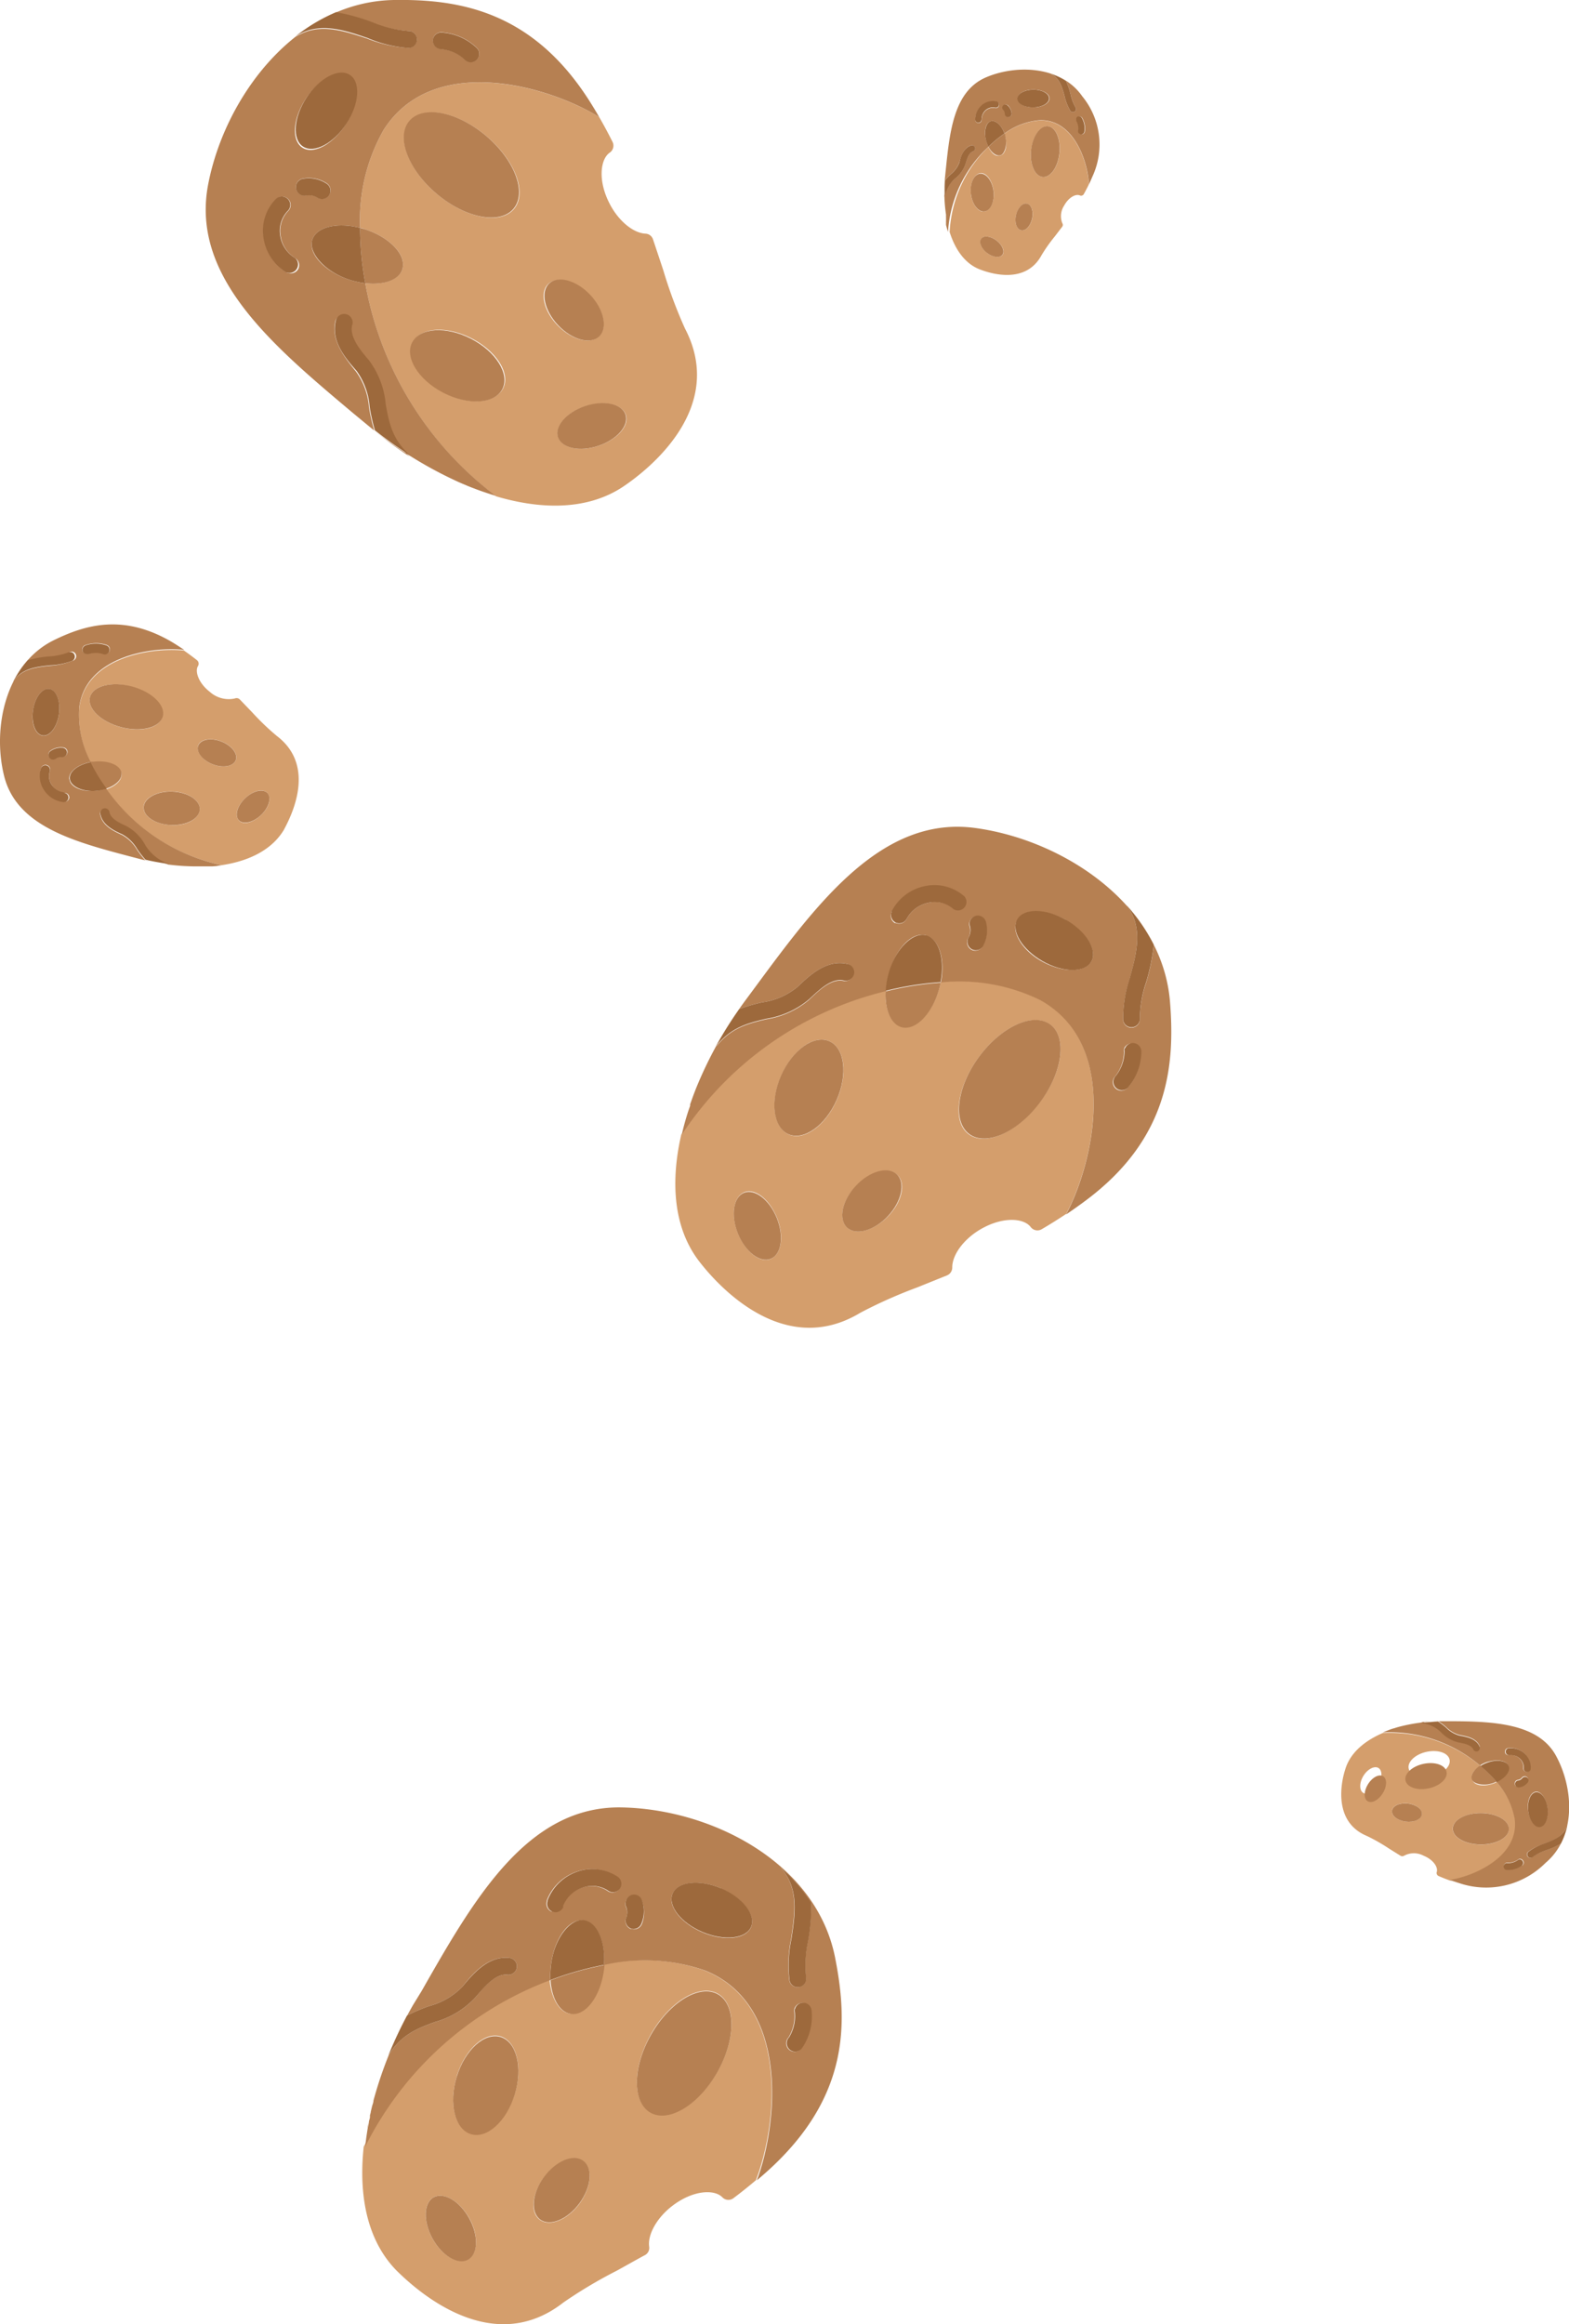 <svg xmlns="http://www.w3.org/2000/svg" viewBox="0 0 152 225.11"><defs><style>.cls-1{fill:#d49e6c;}.cls-2{fill:#b68052;}.cls-3{fill:#9d693c;}</style></defs><title>rocks</title><g id="Layer_2" data-name="Layer 2"><g id="Layer_4" data-name="Layer 4"><path class="cls-1" d="M46.31,47.48l-.58-.22Z"/><path class="cls-1" d="M66.36,31.82a44.69,44.69,0,0,1-2.1-5.64c-.31-.93-.64-1.93-1-3a.8.8,0,0,0-.73-.55c-1.19-.06-2.62-1.24-3.47-2.9-1.17-2.25-.89-4.32,0-4.94a.82.82,0,0,0,.28-1.05A47.46,47.46,0,0,0,56.87,9.4c.4.62.79,1.27,1.18,1.94-4.88-3-16.09-6.28-20.88,1.23a17.75,17.75,0,0,0-2.29,9.5c.18,0,.36.1.55.16,2.4.8,4,2.53,3.54,3.87-.34,1-1.82,1.53-3.58,1.33A33.06,33.06,0,0,0,48.06,48.07c-.58-.18-1.16-.37-1.74-.58,5.09,1.88,10.27,2.2,14.11-.4C62.84,45.46,70.39,39.53,66.36,31.82Zm-24-13c-2.79-2.34-4-5.51-2.68-7.07s4.64-.93,7.43,1.42,4,5.51,2.68,7.07S45.12,21.14,42.33,18.79ZM43,38c-2.41-1.25-3.76-3.43-3-4.87s3.31-1.59,5.72-.34,3.77,3.42,3,4.86S45.37,39.29,43,38ZM58,32.59c-.86.81-2.64.32-4-1.1s-1.73-3.22-.87-4,2.64-.32,4,1.09S58.9,31.78,58,32.59ZM58,43.17c-1.81.61-3.56.24-3.92-.82s.82-2.42,2.63-3,3.56-.23,3.92.83S59.78,42.57,58,43.17Z"/><path class="cls-2" d="M35.39,27.43c1.76.2,3.24-.29,3.58-1.33.45-1.34-1.14-3.07-3.54-3.87-.19-.06-.37-.12-.55-.16a17.75,17.75,0,0,1,2.29-9.5c4.79-7.51,16-4.25,20.88-1.23-.39-.67-.78-1.32-1.19-1.94C51.34,1,44.32-.09,38.18,0c-9.44.14-16.34,9.28-18,17.79-1.78,9,6.26,15.69,14,22.2l1.21,1a39.39,39.39,0,0,0,8.4,5.4l.53.25.48.21.34.14.13.06.43.17h0l.58.22h0c.58.21,1.16.4,1.74.58A33.06,33.06,0,0,1,35.39,27.43Zm7.39-24.3a5.41,5.41,0,0,1,3.44,1.53.81.81,0,0,1-.07,1.15A.82.82,0,0,1,45,5.74a3.84,3.84,0,0,0-2.28-1,.75.75,0,0,1-.31-.08.82.82,0,0,1-.47-.78A.8.8,0,0,1,42.78,3.13Zm-14.15.45a17,17,0,0,1,3.93-2.34,19.13,19.13,0,0,1,3.58,1A11.35,11.35,0,0,0,39.57,3a.82.82,0,0,1,0,1.64,12.6,12.6,0,0,1-4-.91C33.29,3,30.88,2.13,28.63,3.58Zm3.28,15.28a.84.84,0,0,1-1.12.3,1.51,1.51,0,0,0-1.13-.24.77.77,0,0,1-.52-.06.8.8,0,0,1-.45-.56.82.82,0,0,1,.62-1,3.14,3.14,0,0,1,2.29.42A.83.83,0,0,1,31.91,18.86ZM29.62,9.57c1.25-1.9,3.13-2.88,4.19-2.19s.9,2.81-.35,4.72S30.34,15,29.28,14.29,28.37,11.48,29.62,9.57Zm-.75,16.52a.81.81,0,0,1-1,.32l-.08,0a4.71,4.71,0,0,1-2.24-3.48,4.38,4.38,0,0,1,1.21-3.65.82.82,0,0,1,1.16,0,.81.81,0,0,1,0,1.15,2.78,2.78,0,0,0-.75,2.3A3.07,3.07,0,0,0,28.6,25,.81.81,0,0,1,28.87,26.09Zm1.39-2.89c.42-1.23,2.42-1.7,4.62-1.13a29.67,29.67,0,0,0,.51,5.36,8.66,8.66,0,0,1-1.58-.35C31.41,26.28,29.82,24.54,30.26,23.2Zm6,18.51a18.59,18.59,0,0,1-.51-2.26A6.83,6.83,0,0,0,34.5,36c-1-1.25-2.49-3-2-4.93a.82.82,0,0,1,1.58.43c-.31,1.14.76,2.42,1.62,3.44a8.35,8.35,0,0,1,1.62,4.27c.32,1.77.61,3.44,2.35,5l0,0A41.66,41.66,0,0,1,36.27,41.71Z"/><ellipse class="cls-2" cx="44.3" cy="35.43" rx="2.94" ry="4.92" transform="translate(-7.53 58.49) rotate(-62.64)"/><ellipse class="cls-2" cx="55.62" cy="30.03" rx="2.14" ry="3.53" transform="translate(-5.43 46.4) rotate(-43.38)"/><ellipse class="cls-2" cx="57.33" cy="41.25" rx="3.45" ry="2.03" transform="translate(-10.14 20.36) rotate(-18.53)"/><ellipse class="cls-3" cx="31.54" cy="10.83" rx="4.13" ry="2.3" transform="matrix(0.55, -0.84, 0.84, 0.55, 5.18, 31.26)"/><path class="cls-3" d="M42.4,4.68a.75.75,0,0,0,.31.08,3.84,3.84,0,0,1,2.28,1,.82.82,0,0,0,1.16.07.81.81,0,0,0,.07-1.15,5.41,5.41,0,0,0-3.44-1.53.8.8,0,0,0-.85.77A.82.82,0,0,0,42.4,4.68Z"/><path class="cls-3" d="M28.6,25a3.07,3.07,0,0,1-1.47-2.28,2.78,2.78,0,0,1,.75-2.3.81.81,0,0,0,0-1.15.82.82,0,0,0-1.16,0,4.38,4.38,0,0,0-1.21,3.65,4.71,4.71,0,0,0,2.24,3.48l.08,0A.82.82,0,0,0,28.6,25Z"/><path class="cls-3" d="M29.31,17.32a.82.82,0,0,0-.62,1,.8.8,0,0,0,.45.56.77.77,0,0,0,.52.06,1.51,1.51,0,0,1,1.13.24.84.84,0,0,0,1.12-.3.83.83,0,0,0-.31-1.12A3.14,3.14,0,0,0,29.31,17.32Z"/><path class="cls-3" d="M34.88,22.07c-2.2-.57-4.2-.1-4.62,1.13s1.15,3.08,3.55,3.88a8.66,8.66,0,0,0,1.58.35A29.67,29.67,0,0,1,34.88,22.07Z"/><ellipse class="cls-2" cx="44.7" cy="15.96" rx="3.69" ry="6.6" transform="translate(3.71 39.9) rotate(-49.93)"/><path class="cls-3" d="M39.59,4.65a.81.81,0,0,0,.81-.82A.82.82,0,0,0,39.57,3a11.35,11.35,0,0,1-3.43-.82,19.13,19.13,0,0,0-3.58-1,17,17,0,0,0-3.93,2.34c2.25-1.45,4.66-.63,7,.17A12.3,12.3,0,0,0,39.59,4.65Z"/><path class="cls-3" d="M37.37,39.17a8.35,8.35,0,0,0-1.62-4.27c-.86-1-1.93-2.3-1.62-3.44A.82.82,0,0,0,32.55,31c-.54,2,.9,3.68,2,4.93a6.83,6.83,0,0,1,1.26,3.49,18.59,18.59,0,0,0,.51,2.26,41.66,41.66,0,0,0,3.47,2.47l0,0C38,42.61,37.69,40.94,37.37,39.17Z"/><path class="cls-1" d="M66.47,108.1c.06-.19.12-.39.19-.59C66.59,107.71,66.53,107.91,66.47,108.1Z"/><path class="cls-1" d="M83.35,127.14a46.42,46.42,0,0,1,5.5-2.45l2.9-1.17a.82.82,0,0,0,.5-.77c0-1.2,1.07-2.69,2.67-3.65,2.18-1.3,4.25-1.15,4.93-.26a.82.82,0,0,0,1.07.21,45.88,45.88,0,0,0,4.21-2.78c-.59.44-1.21.88-1.85,1.31,2.7-5.07,5.26-16.46-2.53-20.77a17.82,17.82,0,0,0-9.63-1.7,5.59,5.59,0,0,1-.12.56c-.65,2.45-2.28,4.14-3.65,3.78-1.06-.28-1.64-1.72-1.55-3.49A33,33,0,0,0,66,109.89c.13-.59.29-1.18.47-1.78-1.56,5.2-1.56,10.39,1.27,14.06C69.52,124.48,75.91,131.64,83.35,127.14Zm11.51-24.8c2.16-2.93,5.25-4.32,6.89-3.1s1.21,4.57-1,7.5-5.26,4.32-6.9,3.11S92.69,105.27,94.86,102.34Zm-19.17,1.83c1.09-2.49,3.18-4,4.67-3.32s1.79,3.2.7,5.69-3.19,4-4.67,3.32S74.59,106.66,75.69,104.17Zm6.38,14.72c-.87-.81-.49-2.62.84-4s3.11-1.93,4-1.12.48,2.61-.85,4S82.93,119.7,82.07,118.89Zm-10.57.59c-.72-1.77-.46-3.55.58-4s2.46.67,3.18,2.44.46,3.54-.58,4S72.22,121.24,71.5,119.48Z"/><path class="cls-2" d="M85.8,96c-.09,1.77.49,3.21,1.55,3.49,1.37.36,3-1.33,3.65-3.78a5.59,5.59,0,0,0,.12-.56,17.82,17.82,0,0,1,9.63,1.7c7.79,4.31,5.23,15.7,2.53,20.77.64-.43,1.26-.87,1.85-1.31,8.09-6,8.7-13.11,8.22-19.24-.74-9.41-10.28-15.72-18.89-16.88-9-1.21-15.26,7.23-21.28,15.39l-.94,1.27a39,39,0,0,0-4.87,8.71l-.21.55-.18.5-.12.34a.78.78,0,0,0,0,.14l-.15.43v0c-.07.2-.13.4-.19.59h0c-.18.6-.34,1.19-.47,1.78A33,33,0,0,1,85.8,96Zm24.72,5.86a5.41,5.41,0,0,1-1.31,3.53.82.82,0,0,1-1.16-1.16,3.91,3.91,0,0,0,.84-2.34,1.13,1.13,0,0,1,0-.32.82.82,0,0,1,1.58.29Zm-1.33-14.09a17.26,17.26,0,0,1,2.58,3.77,19.39,19.39,0,0,1-.74,3.64,11.05,11.05,0,0,0-.6,3.47.83.83,0,0,1-.76.88.81.81,0,0,1-.87-.75,12.37,12.37,0,0,1,.65-4C110.1,92.34,110.77,89.88,109.19,87.73ZM94.14,92a.84.84,0,0,1-.37-1.1,1.46,1.46,0,0,0,.17-1.14.77.77,0,0,1,0-.52.81.81,0,0,1,1.54.07,3.17,3.17,0,0,1-.27,2.31A.82.82,0,0,1,94.14,92Zm9.12-2.86c2,1.13,3.08,2.94,2.45,4s-2.74,1.08-4.72,0-3.08-2.94-2.45-4S101.28,88,103.26,89.09Zm-16.53.28a.82.82,0,0,1-.38-1,.2.2,0,0,1,0-.08,4.71,4.71,0,0,1,3.33-2.46,4.38,4.38,0,0,1,3.71,1A.82.82,0,0,1,92.36,88,2.76,2.76,0,0,0,90,87.42,3.1,3.1,0,0,0,87.83,89,.81.81,0,0,1,86.73,89.37Zm3,1.21c1.26.33,1.85,2.31,1.42,4.54a30.13,30.13,0,0,0-5.31.84,7.17,7.17,0,0,1,.25-1.6C86.71,91.91,88.34,90.22,89.7,90.58ZM71.61,97.73a17.17,17.17,0,0,1,2.22-.65,6.89,6.89,0,0,0,3.41-1.48c1.18-1.12,2.8-2.67,4.79-2.25A.82.82,0,1,1,81.7,95c-1.16-.24-2.36.91-3.33,1.84a8.43,8.43,0,0,1-4.16,1.88c-1.75.42-3.4.82-4.83,2.65,0,0,0,0,0,0A40.94,40.94,0,0,1,71.61,97.73Z"/><ellipse class="cls-2" cx="78.37" cy="105.35" rx="4.92" ry="2.94" transform="translate(-49.65 134.56) rotate(-66.21)"/><ellipse class="cls-2" cx="84.47" cy="116.31" rx="3.53" ry="2.14" transform="translate(-58.19 98.64) rotate(-46.95)"/><ellipse class="cls-2" cx="73.38" cy="118.71" rx="2.03" ry="3.45" transform="translate(-39.28 36.34) rotate(-22.1)"/><ellipse class="cls-3" cx="102.13" cy="91.09" rx="2.3" ry="4.13" transform="translate(-27.59 134.67) rotate(-60.3)"/><path class="cls-3" d="M108.94,101.53a1.13,1.13,0,0,0,0,.32,3.91,3.91,0,0,1-.84,2.34.82.82,0,0,0,1.16,1.16,5.41,5.41,0,0,0,1.31-3.53.82.82,0,0,0-1.58-.29Z"/><path class="cls-3" d="M87.83,89A3.1,3.1,0,0,1,90,87.42a2.76,2.76,0,0,1,2.34.61.82.82,0,0,0,1.07-1.23,4.38,4.38,0,0,0-3.71-1,4.71,4.71,0,0,0-3.33,2.46.2.2,0,0,0,0,.08.82.82,0,0,0,.38,1A.81.81,0,0,0,87.83,89Z"/><path class="cls-3" d="M95.51,89.26a.82.82,0,0,0-1-.56.85.85,0,0,0-.54.49.84.84,0,0,0,0,.52,1.46,1.46,0,0,1-.17,1.14.84.84,0,0,0,.37,1.1.82.82,0,0,0,1.1-.38A3.17,3.17,0,0,0,95.51,89.26Z"/><path class="cls-3" d="M91.12,95.12c.43-2.23-.16-4.21-1.42-4.54s-3,1.33-3.64,3.78a7.17,7.17,0,0,0-.25,1.6A30.13,30.13,0,0,1,91.12,95.12Z"/><ellipse class="cls-2" cx="97.83" cy="104.54" rx="6.6" ry="3.69" transform="translate(-44.4 121.01) rotate(-53.51)"/><path class="cls-3" d="M108.8,98.74a.81.81,0,0,0,.87.75.82.82,0,0,0,.76-.88,11.05,11.05,0,0,1,.6-3.47,19.39,19.39,0,0,0,.74-3.64,17.26,17.26,0,0,0-2.58-3.77c1.58,2.15.91,4.61.26,7A12.37,12.37,0,0,0,108.8,98.74Z"/><path class="cls-3" d="M74.21,98.67a8.43,8.43,0,0,0,4.16-1.88c1-.93,2.17-2.08,3.33-1.84a.82.82,0,1,0,.33-1.6c-2-.42-3.61,1.13-4.79,2.25a6.89,6.89,0,0,1-3.41,1.48,17.17,17.17,0,0,0-2.22.65,40.94,40.94,0,0,0-2.26,3.62s0,0,0,0C70.81,99.49,72.46,99.09,74.21,98.67Z"/><path class="cls-1" d="M35.57,206.11c0-.2.07-.41.11-.61C35.64,205.7,35.6,205.91,35.57,206.11Z"/><path class="cls-1" d="M54.58,223a44.92,44.92,0,0,1,5.17-3.08c.86-.47,1.78-1,2.73-1.51a.79.79,0,0,0,.41-.82c-.16-1.18.75-2.8,2.23-3.94,2-1.54,4.08-1.64,4.86-.84a.81.81,0,0,0,1.08.08,43.91,43.91,0,0,0,3.86-3.25c-.53.51-1.1,1-1.69,1.51,2.09-5.35,3.29-17-5-20.32a17.74,17.74,0,0,0-9.76-.55,5.51,5.51,0,0,1-.06.57c-.35,2.51-1.77,4.38-3.17,4.18-1.08-.15-1.83-1.51-2-3.28a33,33,0,0,0-18,16.17c.06-.6.15-1.21.25-1.82-.93,5.35-.32,10.5,2.93,13.81C40.53,222,47.71,228.37,54.58,223Zm8.49-26c1.81-3.16,4.71-4.91,6.48-3.9s1.75,4.4-.06,7.56-4.71,4.91-6.48,3.9S61.27,200.21,63.07,197Zm-18.82,4.08c.8-2.6,2.7-4.33,4.25-3.85s2.16,3,1.37,5.56-2.7,4.33-4.25,3.85S43.46,203.72,44.25,201.12ZM52.32,215c-1-.7-.78-2.54.37-4.11s2.86-2.28,3.81-1.58.79,2.54-.36,4.11S53.28,215.68,52.32,215ZM41.9,216.81c-.92-1.67-.87-3.46.11-4s2.52.38,3.44,2,.88,3.46-.11,4S42.82,218.48,41.9,216.81Z"/><path class="cls-2" d="M53.33,191.77c.12,1.77.87,3.13,2,3.28,1.4.2,2.82-1.67,3.17-4.18a5.51,5.51,0,0,0,.06-.57,17.75,17.75,0,0,1,9.76.55c8.25,3.36,7,15,5,20.32.59-.5,1.16-1,1.69-1.51,7.32-7,7.09-14,5.89-20.07-1.84-9.27-12.06-14.41-20.75-14.54-9.12-.13-14.3,9-19.31,17.79L40,194.21a39.48,39.48,0,0,0-3.82,9.23c0,.19-.09.38-.14.57l-.12.51c0,.12-.06.24-.08.36l0,.14c0,.15-.07.3-.1.45v0c0,.2-.08.41-.11.61h0c-.1.61-.19,1.22-.25,1.82A33,33,0,0,1,53.33,191.77Zm25.24,2.91a5.44,5.44,0,0,1-.89,3.65.82.82,0,1,1-1.29-1,3.92,3.92,0,0,0,.56-2.43.7.7,0,0,1,0-.32.82.82,0,0,1,1.6.11Zm-3-13.85a17,17,0,0,1,3,3.45,19.19,19.19,0,0,1-.3,3.7,11.19,11.19,0,0,0-.2,3.52.81.81,0,1,1-1.6.31,12.34,12.34,0,0,1,.18-4.07C77,185.3,77.41,182.79,75.58,180.83Zm-14.44,6a.82.82,0,0,1-.5-1,1.47,1.47,0,0,0,0-1.16.78.78,0,0,1,0-.52.81.81,0,0,1,1.54-.11,3.12,3.12,0,0,1,0,2.33A.81.81,0,0,1,61.14,186.8Zm8.72-3.91c2.1.88,3.4,2.55,2.91,3.72s-2.6,1.4-4.7.51-3.4-2.56-2.91-3.73S67.76,182,69.86,182.89Zm-16.39,2.23a.82.82,0,0,1-.49-1,.31.31,0,0,1,0-.08,4.72,4.72,0,0,1,3-2.83,4.41,4.41,0,0,1,3.81.54.82.82,0,1,1-.93,1.35,2.75,2.75,0,0,0-2.39-.33,3.09,3.09,0,0,0-2,1.85A.82.82,0,0,1,53.47,185.12Zm3.1.85c1.29.18,2.11,2.07,1.94,4.33a30.47,30.47,0,0,0-5.18,1.47,8.15,8.15,0,0,1,.07-1.62C53.75,187.64,55.17,185.77,56.57,186ZM39.44,195.2a18.15,18.15,0,0,1,2.13-.91,6.93,6.93,0,0,0,3.21-1.86c1-1.26,2.47-3,4.5-2.81a.82.82,0,1,1-.15,1.63c-1.17-.1-2.23,1.18-3.09,2.22a8.37,8.37,0,0,1-3.9,2.36c-1.69.62-3.28,1.22-4.48,3.2l0,0A40.12,40.12,0,0,1,39.44,195.2Z"/><ellipse class="cls-2" cx="47.06" cy="201.98" rx="4.92" ry="2.94" transform="translate(-159.85 187.87) rotate(-72.98)"/><ellipse class="cls-2" cx="54.41" cy="212.13" rx="3.53" ry="2.14" transform="translate(-148.8 130.49) rotate(-53.73)"/><ellipse class="cls-2" cx="43.68" cy="215.83" rx="2.03" ry="3.45" transform="translate(-98.81 47.94) rotate(-28.88)"/><ellipse class="cls-3" cx="68.96" cy="185" rx="2.3" ry="4.13" transform="translate(-128.29 176.47) rotate(-67.08)"/><path class="cls-3" d="M77,194.57a.7.7,0,0,0,0,.32,3.92,3.92,0,0,1-.56,2.43.82.82,0,1,0,1.29,1,5.44,5.44,0,0,0,.89-3.65.82.82,0,0,0-1.6-.11Z"/><path class="cls-3" d="M54.53,184.64a3.09,3.09,0,0,1,2-1.85,2.75,2.75,0,0,1,2.39.33.82.82,0,0,0,1.14-.21.83.83,0,0,0-.21-1.14,4.41,4.41,0,0,0-3.81-.54,4.72,4.72,0,0,0-3,2.83.31.31,0,0,0,0,.08.81.81,0,0,0,1.55.5Z"/><path class="cls-3" d="M62.18,184a.81.81,0,0,0-1.54.11.78.78,0,0,0,0,.52,1.47,1.47,0,0,1,0,1.16.82.82,0,0,0,.5,1,.81.81,0,0,0,1-.5A3.12,3.12,0,0,0,62.18,184Z"/><path class="cls-3" d="M58.51,190.3c.17-2.26-.65-4.15-1.94-4.33s-2.82,1.67-3.17,4.18a8.15,8.15,0,0,0-.07,1.62A30.47,30.47,0,0,1,58.51,190.3Z"/><ellipse class="cls-2" cx="66.28" cy="198.87" rx="6.6" ry="3.69" transform="translate(-139.29 157.85) rotate(-60.28)"/><path class="cls-3" d="M76.49,191.81a.81.81,0,1,0,1.6-.31,11.19,11.19,0,0,1,.2-3.52,19.19,19.19,0,0,0,.3-3.7,17,17,0,0,0-3-3.45c1.83,2,1.45,4.47,1.09,6.91A12.34,12.34,0,0,0,76.49,191.81Z"/><path class="cls-3" d="M42.14,195.83a8.37,8.37,0,0,0,3.9-2.36c.86-1,1.92-2.32,3.09-2.22a.82.82,0,1,0,.15-1.63c-2-.18-3.46,1.55-4.5,2.81a6.93,6.93,0,0,1-3.21,1.86,18.15,18.15,0,0,0-2.13.91,40.12,40.12,0,0,0-1.81,3.86l0,0C38.86,197.05,40.45,196.45,42.14,195.83Z"/><path class="cls-1" d="M20.47,83.84l-.34,0Z"/><path class="cls-1" d="M26.82,71.28A24.3,24.3,0,0,1,24.44,69l-1.2-1.25a.45.45,0,0,0-.5-.1A2.75,2.75,0,0,1,20.32,67c-1.11-.86-1.45-2-1.14-2.49a.44.44,0,0,0-.11-.58,25.28,25.28,0,0,0-2.28-1.6c.34.21.69.44,1.05.68-3.16-.35-9.53.65-10.16,5.54a9.88,9.88,0,0,0,1.09,5.29l.31,0c1.39-.16,2.6.33,2.69,1.1.07.6-.55,1.2-1.48,1.51a18.29,18.29,0,0,0,11.2,7.34c-.33,0-.67.09-1,.12,3-.26,5.66-1.31,7-3.52C28.27,78.94,30.65,74.19,26.82,71.28Zm-15.1-.85c-1.94-.52-3.29-1.82-3-2.91s2.1-1.56,4-1,3.29,1.82,3,2.91S13.67,70.94,11.72,70.43Zm4.85,9.48c-1.5-.06-2.69-.83-2.66-1.73s1.28-1.57,2.78-1.52,2.7.83,2.66,1.73S18.08,80,16.57,79.91Zm6.27-6.28c-.24.61-1.25.78-2.25.39S19,72.81,19.2,72.2s1.25-.78,2.25-.39S23.08,73,22.84,73.63Zm2.45,5.31c-.76.73-1.72,1-2.15.51s-.16-1.4.6-2.13,1.73-1,2.16-.51S26.06,78.21,25.29,78.94Z"/><path class="cls-2" d="M10.29,76.38c.93-.31,1.55-.91,1.48-1.51-.09-.77-1.3-1.26-2.69-1.1l-.31,0a9.88,9.88,0,0,1-1.09-5.29c.63-4.89,7-5.89,10.16-5.54-.36-.24-.71-.47-1.05-.68C12,59.38,8.27,60.51,5.22,62,.53,64.31-.76,70.5.4,75.16c1.22,4.89,6.83,6.37,12.25,7.8l.84.22a21.66,21.66,0,0,0,5.47.73h1.17l.34,0h0c.34,0,.68-.07,1-.12A18.29,18.29,0,0,1,10.29,76.38Zm-2-13.9a3,3,0,0,1,2.08,0,.45.45,0,0,1,.24.59.46.46,0,0,1-.6.24,2.15,2.15,0,0,0-1.37,0l-.17,0A.44.44,0,0,1,8,63.07.45.45,0,0,1,8.26,62.48ZM1.29,66A9.59,9.59,0,0,1,2.7,64a10.17,10.17,0,0,1,2-.37,6.19,6.19,0,0,0,1.91-.39A.45.45,0,1,1,7,64a6.83,6.83,0,0,1-2.21.48C3.47,64.63,2.07,64.79,1.29,66Zm5.24,6.87a.47.47,0,0,1-.49.42.77.77,0,0,0-.62.15.47.47,0,0,1-.28.09.45.45,0,0,1-.36-.18.45.45,0,0,1,.09-.63,1.72,1.72,0,0,1,1.24-.33A.45.45,0,0,1,6.53,72.91ZM3.2,68.81c.17-1.25.88-2.18,1.57-2.08s1.12,1.19.94,2.44-.88,2.18-1.58,2.08S3,70.06,3.2,68.81Zm3.51,8.44a.45.45,0,0,1-.45.4h0a2.58,2.58,0,0,1-1.94-1.21A2.43,2.43,0,0,1,4,74.33a.46.46,0,0,1,.86.3A1.5,1.5,0,0,0,5,76a1.69,1.69,0,0,0,1.27.79A.45.45,0,0,1,6.71,77.25Zm0-1.77c-.09-.72.81-1.42,2-1.66a17,17,0,0,0,1.52,2.56,4.61,4.61,0,0,1-.87.2C8,76.74,6.82,76.25,6.73,75.48Zm7.36,7.84a9.8,9.8,0,0,1-.78-1,3.83,3.83,0,0,0-1.46-1.45c-.82-.38-1.94-.9-2.13-2a.45.45,0,0,1,.37-.52.45.45,0,0,1,.52.37c.11.64,1,1,1.62,1.34a4.59,4.59,0,0,1,1.82,1.75,4.14,4.14,0,0,0,2.34,1.94h0A22.06,22.06,0,0,1,14.09,83.32Z"/><ellipse class="cls-2" cx="16.63" cy="78.29" rx="1.62" ry="2.72" transform="translate(-62.22 91.97) rotate(-87.85)"/><ellipse class="cls-2" cx="21.02" cy="72.92" rx="1.18" ry="1.95" transform="translate(-54.54 65.87) rotate(-68.59)"/><ellipse class="cls-2" cx="24.52" cy="78.13" rx="1.91" ry="1.12" transform="translate(-47.22 38.64) rotate(-43.75)"/><ellipse class="cls-3" cx="4.46" cy="68.99" rx="2.28" ry="1.27" transform="translate(-64.48 63.73) rotate(-81.95)"/><path class="cls-3" d="M8.44,63.35l.17,0a2.15,2.15,0,0,1,1.37,0,.46.46,0,0,0,.6-.24.45.45,0,0,0-.24-.59,3,3,0,0,0-2.08,0,.45.45,0,0,0-.24.59A.44.44,0,0,0,8.44,63.35Z"/><path class="cls-3" d="M6.31,76.75A1.69,1.69,0,0,1,5,76a1.5,1.5,0,0,1-.16-1.33.46.46,0,0,0-.86-.3,2.43,2.43,0,0,0,.26,2.11,2.58,2.58,0,0,0,1.94,1.21h0a.45.45,0,0,0,0-.9Z"/><path class="cls-3" d="M4.87,72.76a.45.45,0,0,0-.09.63.45.45,0,0,0,.36.18.47.47,0,0,0,.28-.09A.77.77,0,0,1,6,73.33a.47.47,0,0,0,.49-.42.45.45,0,0,0-.42-.48A1.72,1.72,0,0,0,4.87,72.76Z"/><path class="cls-3" d="M8.77,73.82c-1.23.24-2.13.94-2,1.66s1.3,1.26,2.69,1.1a4.61,4.61,0,0,0,.87-.2A17,17,0,0,1,8.77,73.82Z"/><ellipse class="cls-2" cx="12.25" cy="68.45" rx="2.04" ry="3.65" transform="translate(-57.06 62.75) rotate(-75.15)"/><path class="cls-3" d="M7,64a.45.45,0,1,0-.4-.81,6.19,6.19,0,0,1-1.91.39,10.17,10.17,0,0,0-2,.37A9.59,9.59,0,0,0,1.29,66c.78-1.25,2.18-1.41,3.53-1.56A6.83,6.83,0,0,0,7,64Z"/><path class="cls-3" d="M14.05,81.79A4.59,4.59,0,0,0,12.23,80c-.67-.31-1.51-.7-1.62-1.34a.45.45,0,0,0-.52-.37.45.45,0,0,0-.37.52c.19,1.11,1.31,1.63,2.13,2a3.83,3.83,0,0,1,1.46,1.45,9.8,9.8,0,0,0,.78,1,22.06,22.06,0,0,0,2.32.42h0A4.14,4.14,0,0,1,14.05,81.79Z"/><path class="cls-1" d="M91.84,21.8a1.89,1.89,0,0,1,0-.23A1.89,1.89,0,0,0,91.84,21.8Z"/><path class="cls-1" d="M100.9,24.72a15.39,15.39,0,0,1,1.3-1.84l.71-.93a.3.3,0,0,0,0-.34,1.85,1.85,0,0,1,.17-1.68c.45-.83,1.15-1.18,1.54-1a.3.3,0,0,0,.38-.14,17.44,17.44,0,0,0,.83-1.69c-.11.25-.22.51-.35.77-.09-2.14-1.43-6.3-4.76-6.21a6.66,6.66,0,0,0-3.42,1.29c0,.06,0,.13.07.2.25.91.05,1.77-.46,1.91s-.86-.24-1.16-.83A12.32,12.32,0,0,0,92,22.46c-.07-.21-.13-.44-.19-.66.49,2,1.47,3.64,3.08,4.28C95.93,26.49,99.35,27.58,100.9,24.72Zm-1-10.17c.14-1.36.87-2.39,1.63-2.31s1.25,1.24,1.11,2.59-.87,2.39-1.63,2.31S99.75,15.9,99.89,14.55Zm-5.83,4.23c-.12-1,.27-1.89.87-2s1.19.69,1.31,1.7-.27,1.88-.87,2S94.18,19.79,94.06,18.78Zm4.85,3.52c-.43-.09-.65-.75-.49-1.46s.63-1.21,1.06-1.11.66.75.5,1.46S99.34,22.4,98.91,22.3Zm-3.29,2.2c-.57-.43-.82-1.05-.57-1.38s.92-.26,1.49.18.82,1.05.57,1.38S96.19,24.93,95.62,24.5Z"/><path class="cls-2" d="M95.76,14.21c.3.59.77.94,1.16.83s.71-1,.46-1.91c0-.07,0-.14-.07-.2a6.66,6.66,0,0,1,3.42-1.29c3.33-.09,4.67,4.07,4.76,6.21.13-.26.24-.52.35-.77a7.36,7.36,0,0,0-1-7.76c-2-2.89-6.3-3.11-9.29-1.84-3.14,1.32-3.54,5.22-3.93,9l-.06.59a15.05,15.05,0,0,0,.09,3.73,1.43,1.43,0,0,0,0,.22l0,.19,0,.14v.05a1,1,0,0,0,0,.17h0a1.89,1.89,0,0,0,0,.23h0c.06.22.12.45.19.66A12.32,12.32,0,0,1,95.76,14.21Zm9.07-2.81a2,2,0,0,1,.25,1.39.32.32,0,0,1-.38.22.31.31,0,0,1-.21-.38,1.47,1.47,0,0,0-.18-.91.21.21,0,0,1,0-.11.3.3,0,0,1,.14-.31A.31.31,0,0,1,104.83,11.4Zm-3.11-4.28a6.25,6.25,0,0,1,1.55.72,7,7,0,0,1,.45,1.31,4.34,4.34,0,0,0,.47,1.24.29.29,0,0,1-.08.42.3.3,0,0,1-.42-.07,5,5,0,0,1-.56-1.43C102.89,8.43,102.64,7.51,101.72,7.12Zm-4,4.21a.3.3,0,0,1-.33-.28.58.58,0,0,0-.16-.4.3.3,0,0,1,0-.43.3.3,0,0,1,.43,0A1.15,1.15,0,0,1,98,11,.3.3,0,0,1,97.68,11.33Zm2.39-2.65c.86,0,1.55.36,1.56.84s-.68.87-1.53.88-1.55-.36-1.56-.84S99.22,8.69,100.07,8.68ZM94.8,11.91a.3.3,0,0,1-.31-.25v0a1.8,1.8,0,0,1,.61-1.42,1.64,1.64,0,0,1,1.38-.39.31.31,0,1,1-.11.6,1.08,1.08,0,0,0-.87.25,1.19,1.19,0,0,0-.4.93A.3.3,0,0,1,94.8,11.91ZM96,11.74c.47-.13,1,.39,1.32,1.19a11.3,11.3,0,0,0-1.55,1.28,2.51,2.51,0,0,1-.22-.56C95.28,12.74,95.48,11.88,96,11.74Zm-4.47,5.74a6.05,6.05,0,0,1,.6-.63,2.67,2.67,0,0,0,.81-1.13c.17-.58.4-1.39,1.12-1.63a.3.3,0,0,1,.39.19.32.32,0,0,1-.2.39c-.41.14-.58.74-.72,1.22a3.1,3.1,0,0,1-1,1.4,2.82,2.82,0,0,0-1.05,1.77h0A14,14,0,0,1,91.52,17.48Z"/><ellipse class="cls-2" cx="95.15" cy="18.65" rx="1.1" ry="1.84" transform="translate(-1.53 11.33) rotate(-6.76)"/><ellipse class="cls-2" cx="99.2" cy="21.02" rx="1.32" ry="0.8" transform="translate(57.21 113.31) rotate(-77.5)"/><ellipse class="cls-2" cx="96.08" cy="23.9" rx="0.76" ry="1.29" transform="translate(18.8 85.79) rotate(-52.66)"/><ellipse class="cls-3" cx="100.09" cy="9.54" rx="1.54" ry="0.86" transform="translate(-0.13 1.49) rotate(-0.85)"/><path class="cls-3" d="M104.27,11.61a.21.21,0,0,0,0,.11,1.47,1.47,0,0,1,.18.91.31.31,0,0,0,.21.38.32.32,0,0,0,.38-.22,2,2,0,0,0-.25-1.39.31.31,0,0,0-.42-.1A.3.3,0,0,0,104.27,11.61Z"/><path class="cls-3" d="M95.09,11.59a1.19,1.19,0,0,1,.4-.93,1.08,1.08,0,0,1,.87-.25.31.31,0,1,0,.11-.6,1.64,1.64,0,0,0-1.38.39,1.8,1.8,0,0,0-.61,1.42v0a.3.3,0,0,0,.6-.07Z"/><path class="cls-3" d="M97.61,10.21a.3.3,0,0,0-.43,0,.3.3,0,0,0,0,.43.58.58,0,0,1,.16.4A.31.31,0,0,0,98,11,1.15,1.15,0,0,0,97.61,10.21Z"/><path class="cls-3" d="M97.31,12.93c-.29-.8-.85-1.32-1.32-1.19s-.71,1-.45,1.91a2.51,2.51,0,0,0,.22.56A11.3,11.3,0,0,1,97.31,12.93Z"/><ellipse class="cls-2" cx="101.26" cy="14.69" rx="2.47" ry="1.38" transform="translate(76.17 113.88) rotate(-84.06)"/><path class="cls-3" d="M103.69,10.74a.3.3,0,0,0,.42.07.29.29,0,0,0,.08-.42,4.34,4.34,0,0,1-.47-1.24,7,7,0,0,0-.45-1.31,6.25,6.25,0,0,0-1.55-.72c.92.39,1.17,1.31,1.41,2.19A5,5,0,0,0,103.69,10.74Z"/><path class="cls-3" d="M92.54,17.29a3.1,3.1,0,0,0,1-1.4c.14-.48.31-1.08.72-1.22a.32.32,0,0,0,.2-.39.3.3,0,0,0-.39-.19c-.72.24-1,1.05-1.12,1.63a2.67,2.67,0,0,1-.81,1.13,6.05,6.05,0,0,0-.6.63,14,14,0,0,0,0,1.59h0A2.82,2.82,0,0,1,92.54,17.29Z"/><path class="cls-1" d="M134.64,167.56l.24-.08Z"/><path class="cls-1" d="M132.41,177.81a17.64,17.64,0,0,1,2.16,1.23l1.09.68a.35.35,0,0,0,.38,0,2,2,0,0,1,1.86,0c1,.41,1.42,1.14,1.29,1.58a.32.32,0,0,0,.19.4,17.62,17.62,0,0,0,2,.73l-.89-.3c2.35-.33,6.76-2.25,6.3-5.89A7.42,7.42,0,0,0,145,172.6l-.22.1c-1,.38-1.93.25-2.14-.3s.17-1,.79-1.36a13.6,13.6,0,0,0-9.46-3.2l.71-.28c-2.11.75-3.84,2-4.37,3.85C129.94,172.56,129.1,176.43,132.41,177.81Zm11.05-2.21c1.5,0,2.72.7,2.71,1.54s-1.22,1.52-2.72,1.51-2.72-.7-2.72-1.54S142,175.6,143.46,175.6Zm-5.27-5.93c1.1-.24,2.1.09,2.24.75s-.63,1.37-1.72,1.61-2.1-.09-2.24-.74S137.1,169.91,138.19,169.67Zm-3.34,5.7c.05-.48.75-.79,1.55-.7s1.39.57,1.34,1.05-.76.8-1.55.7S134.79,175.86,134.85,175.37ZM132.08,172c.41-.67,1.07-1,1.46-.77s.38,1,0,1.65-1.06,1-1.46.77S131.67,172.67,132.08,172Z"/><path class="cls-2" d="M143.39,171c-.62.4-.95.94-.79,1.36s1.17.68,2.14.3l.22-.1a7.42,7.42,0,0,1,1.78,3.62c.46,3.64-4,5.56-6.3,5.89l.89.3a8.12,8.12,0,0,0,8.4-1.95c3-2.53,2.73-7.24,1-10.39s-6.12-3.32-10.29-3.33h-.66a16.75,16.75,0,0,0-4.08.5l-.23.06-.21.06-.15.05,0,0-.19.05h0l-.24.08h0l-.71.28A13.6,13.6,0,0,1,143.39,171Zm4.06,9.65a2.25,2.25,0,0,1-1.5.42.34.34,0,0,1,.11-.67,1.59,1.59,0,0,0,1-.29.34.34,0,0,1,.12-.06.32.32,0,0,1,.35.13A.34.34,0,0,1,147.45,180.69Zm4.36-3.87a6.92,6.92,0,0,1-.63,1.77,7.52,7.52,0,0,1-1.39.64,4.63,4.63,0,0,0-1.3.65.33.33,0,0,1-.47,0,.34.34,0,0,1,0-.48,5.28,5.28,0,0,1,1.5-.76C150.5,178.24,151.48,177.87,151.81,176.82Zm-5.06-4a.33.33,0,0,1,.27-.39.61.61,0,0,0,.42-.23.29.29,0,0,1,.18-.11.33.33,0,0,1,.35.53,1.24,1.24,0,0,1-.83.47A.34.34,0,0,1,146.75,172.84Zm3.17,2.34c.1.93-.23,1.74-.75,1.79s-1-.65-1.13-1.58.23-1.74.75-1.8S149.81,174.24,149.92,175.18Zm-4.12-5.44a.34.34,0,0,1,.25-.37h0a1.94,1.94,0,0,1,1.62.51,1.79,1.79,0,0,1,.58,1.48.34.34,0,0,1-.37.3.32.32,0,0,1-.3-.36,1.16,1.16,0,0,0-.37-.93,1.27,1.27,0,0,0-1.06-.33A.34.34,0,0,1,145.8,169.74Zm.32,1.29c.2.5-.31,1.17-1.16,1.57a12.19,12.19,0,0,0-1.57-1.56,2.51,2.51,0,0,1,.59-.3C145,170.35,145.91,170.49,146.12,171Zm-6.78-4.28a6.6,6.6,0,0,1,.76.58,2.84,2.84,0,0,0,1.32.77c.66.12,1.57.28,1.92,1.05a.34.34,0,1,1-.62.28c-.2-.45-.88-.57-1.42-.67a3.5,3.5,0,0,1-1.64-.92,3.08,3.08,0,0,0-2-1h0A15,15,0,0,1,139.34,166.75Z"/><ellipse class="cls-2" cx="138.45" cy="170.85" rx="2.03" ry="1.21" transform="matrix(0.98, -0.21, 0.21, 0.98, -33.41, 33.66)"/><ellipse class="cls-2" cx="136.29" cy="175.55" rx="0.88" ry="1.46" transform="translate(-54.31 289.83) rotate(-83.12)"/><ellipse class="cls-2" cx="132.79" cy="172.44" rx="1.42" ry="0.84" transform="matrix(0.53, -0.85, 0.85, 0.53, -83.71, 194.72)"/><ellipse class="cls-3" cx="148.98" cy="175.28" rx="0.95" ry="1.7" transform="translate(-18.82 17.92) rotate(-6.48)"/><path class="cls-3" d="M147.16,180.09a.34.34,0,0,0-.12.06,1.59,1.59,0,0,1-1,.29.34.34,0,0,0-.11.67,2.25,2.25,0,0,0,1.5-.42.34.34,0,0,0,.06-.47A.32.32,0,0,0,147.16,180.09Z"/><path class="cls-3" d="M146.19,170a1.27,1.27,0,0,1,1.06.33,1.16,1.16,0,0,1,.37.93.32.32,0,0,0,.3.36.34.34,0,0,0,.37-.3,1.79,1.79,0,0,0-.58-1.48,1.94,1.94,0,0,0-1.62-.51h0a.34.34,0,0,0,.14.66Z"/><path class="cls-3" d="M148,172.64a.33.33,0,0,0-.35-.53.29.29,0,0,0-.18.11.61.61,0,0,1-.42.23.33.33,0,0,0-.27.39.34.34,0,0,0,.39.27A1.24,1.24,0,0,0,148,172.64Z"/><path class="cls-3" d="M145,172.6c.85-.4,1.36-1.07,1.16-1.57s-1.17-.68-2.14-.29a2.51,2.51,0,0,0-.59.3A12.19,12.19,0,0,1,145,172.6Z"/><ellipse class="cls-2" cx="143.45" cy="177.13" rx="1.52" ry="2.72" transform="translate(-34.47 319.58) rotate(-89.68)"/><path class="cls-3" d="M148.05,179.36a.34.34,0,0,0,0,.48.33.33,0,0,0,.47,0,4.63,4.63,0,0,1,1.3-.65,7.52,7.52,0,0,0,1.39-.64,6.92,6.92,0,0,0,.63-1.77c-.33,1.05-1.31,1.42-2.26,1.78A5.28,5.28,0,0,0,148.05,179.36Z"/><path class="cls-3" d="M139.66,167.84a3.5,3.5,0,0,0,1.64.92c.54.1,1.22.22,1.42.67a.34.34,0,1,0,.62-.28c-.35-.77-1.26-.93-1.92-1.05a2.84,2.84,0,0,1-1.32-.77,6.6,6.6,0,0,0-.76-.58,15,15,0,0,0-1.75.13h0A3.08,3.08,0,0,1,139.66,167.84Z"/></g></g></svg>